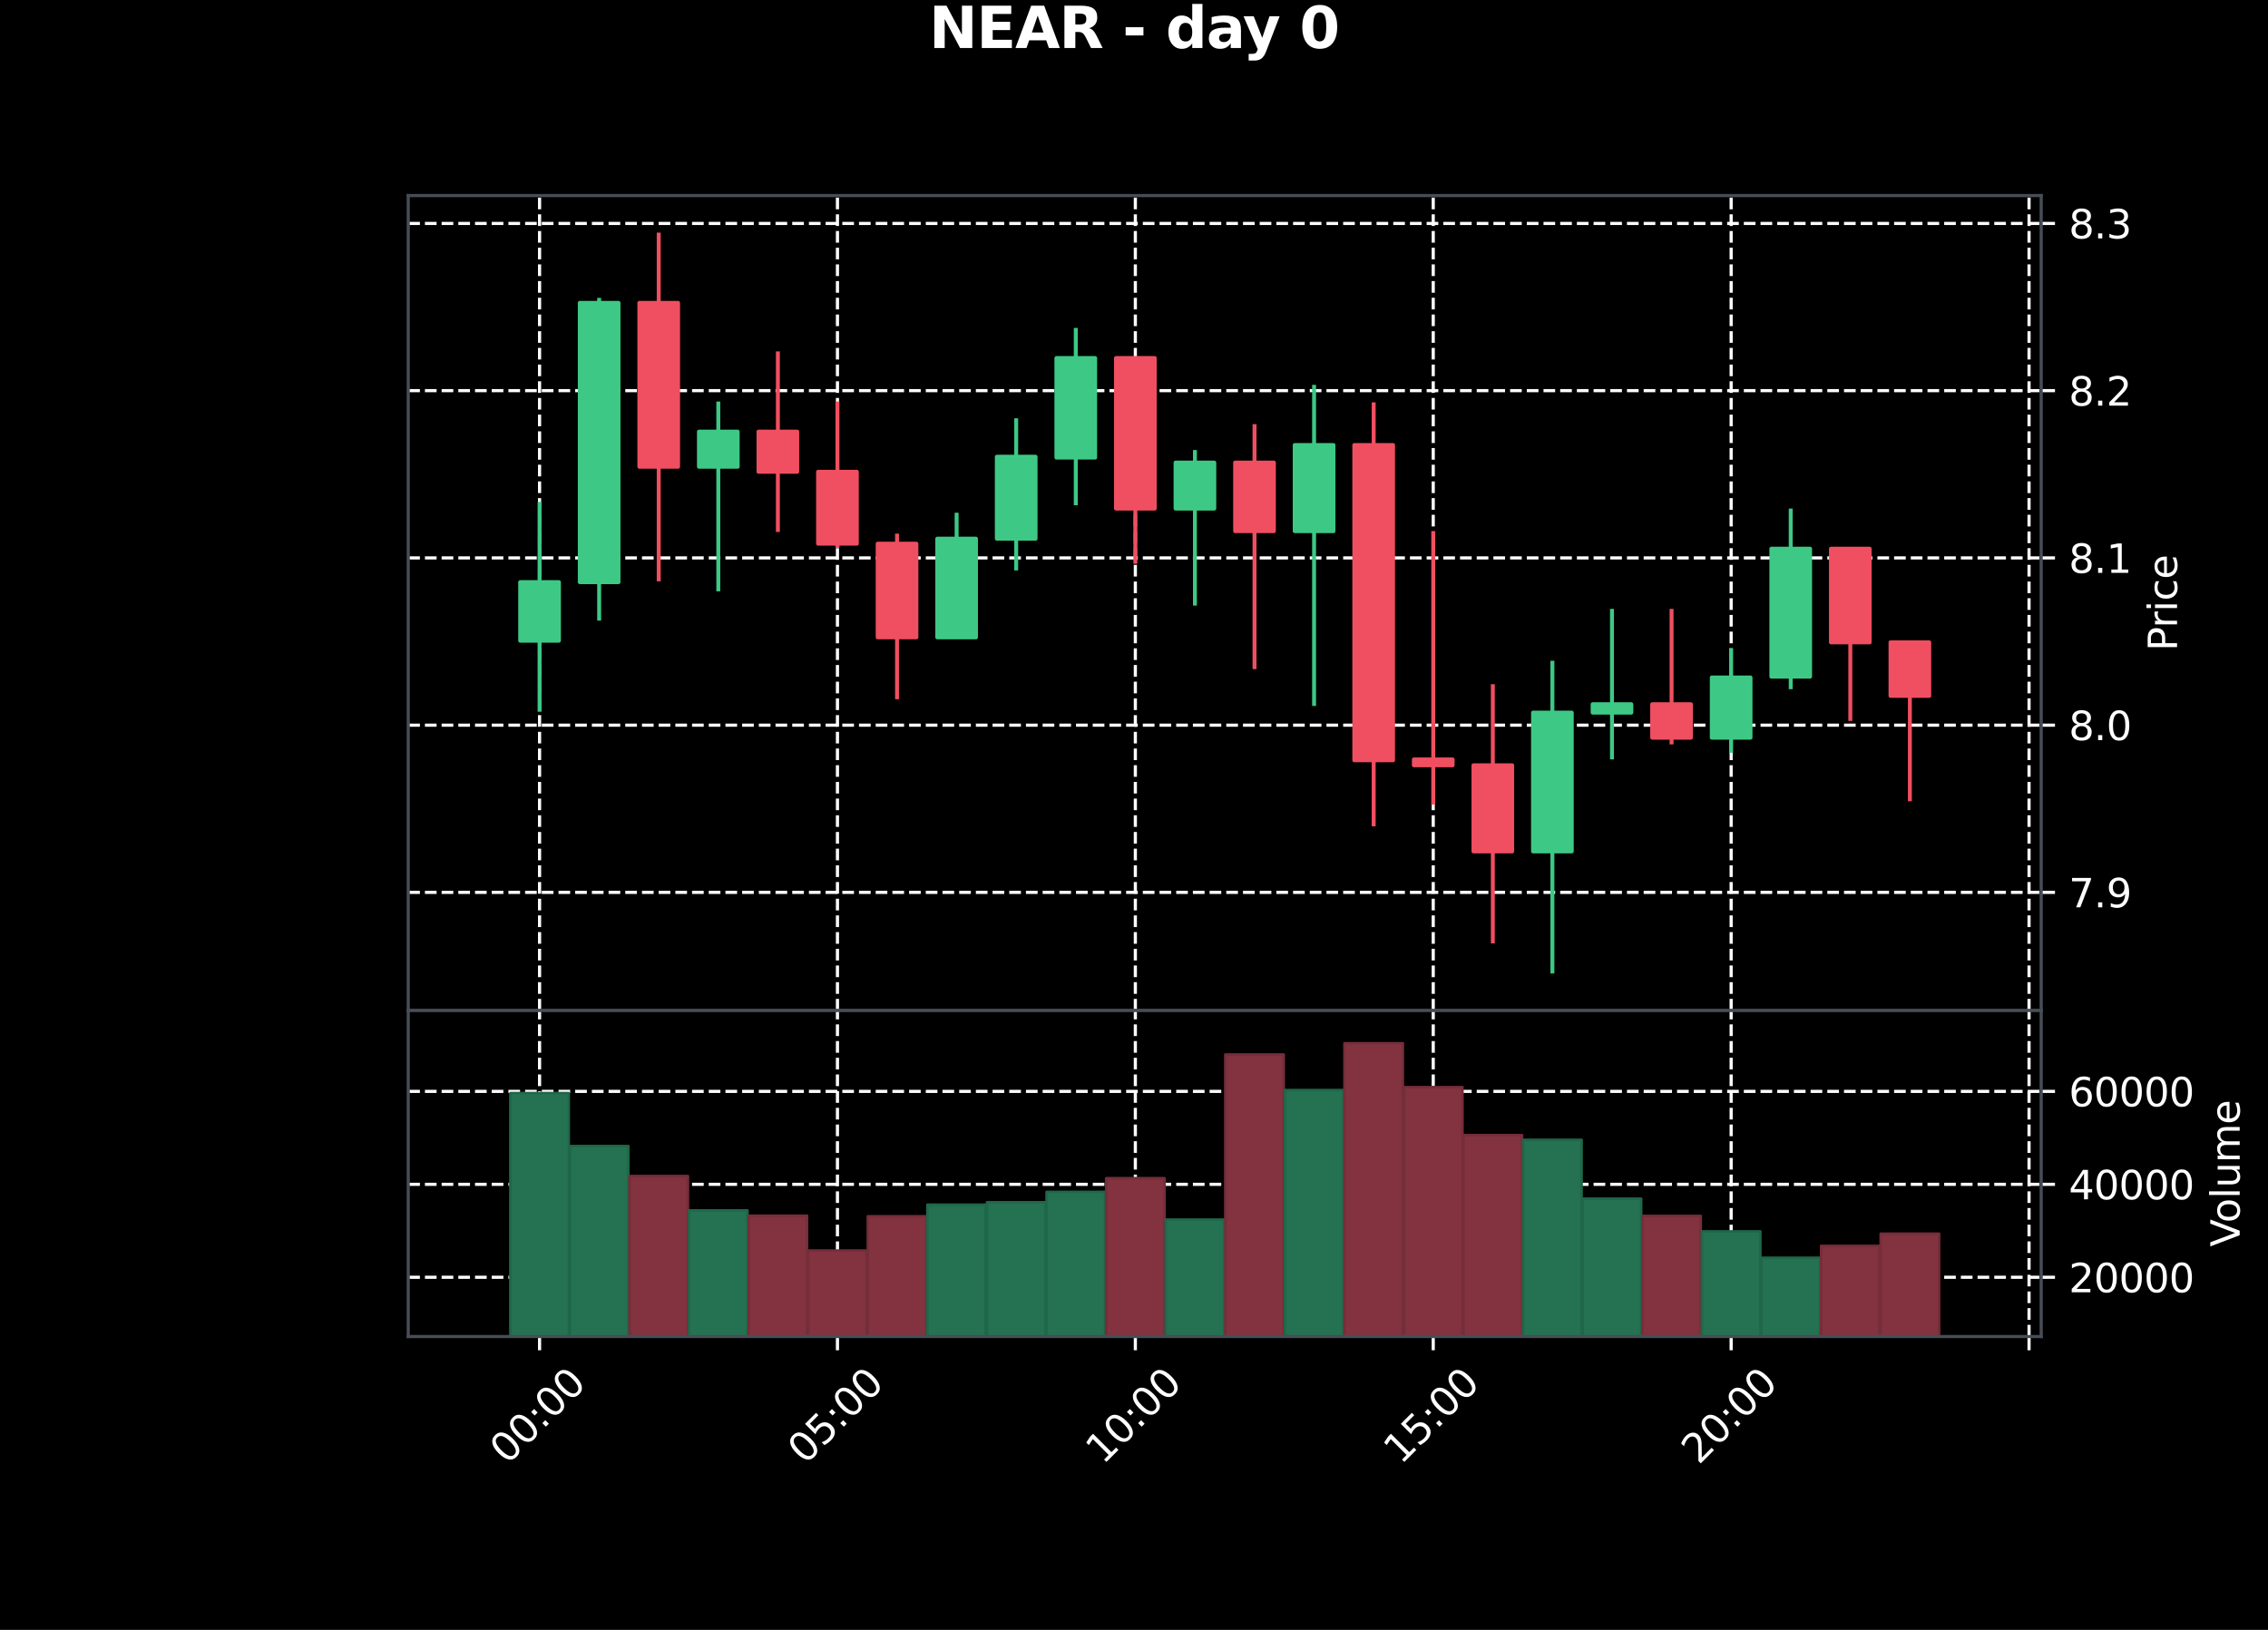 <?xml version="1.0" encoding="utf-8" standalone="no"?>
<!DOCTYPE svg PUBLIC "-//W3C//DTD SVG 1.1//EN"
  "http://www.w3.org/Graphics/SVG/1.1/DTD/svg11.dtd">
<svg xmlns:xlink="http://www.w3.org/1999/xlink" width="576pt" height="414pt" viewBox="0 0 576 414" xmlns="http://www.w3.org/2000/svg" version="1.1">
 <defs>
  <style type="text/css">*{stroke-linejoin: round; stroke-linecap: butt}</style>
 </defs>
 <g id="figure_1">
  <g id="patch_1">
   <path d="M 0 414 
L 576 414 
L 576 0 
L 0 0 
z
"/>
  </g>
  <g id="axes_1">
   <g id="patch_2">
    <path d="M 103.68 256.68 
L 518.4 256.68 
L 518.4 49.68 
L 103.68 49.68 
z
"/>
   </g>
   <g id="matplotlib.axis_1">
    <g id="xtick_1">
     <g id="line2d_1">
      <path d="M 137.032 256.68 
L 137.032 49.68 
" clip-path="url(#p57ed31f810)" style="fill: none; stroke-dasharray: 2.96,1.28; stroke-dashoffset: 0; stroke: #ffffff; stroke-width: 0.8"/>
     </g>
     <g id="line2d_2">
      <defs>
       <path id="mb5f57dc890" d="M 0 0 
L 0 3.5 
" style="stroke: #ffffff; stroke-width: 0.8"/>
      </defs>
      <g>
       <use xlink:href="#mb5f57dc890" x="137.032" y="256.68" style="fill: #ffffff; stroke: #ffffff; stroke-width: 0.8"/>
      </g>
     </g>
    </g>
    <g id="xtick_2">
     <g id="line2d_3">
      <path d="M 212.687 256.68 
L 212.687 49.68 
" clip-path="url(#p57ed31f810)" style="fill: none; stroke-dasharray: 2.96,1.28; stroke-dashoffset: 0; stroke: #ffffff; stroke-width: 0.8"/>
     </g>
     <g id="line2d_4">
      <g>
       <use xlink:href="#mb5f57dc890" x="212.687" y="256.68" style="fill: #ffffff; stroke: #ffffff; stroke-width: 0.8"/>
      </g>
     </g>
    </g>
    <g id="xtick_3">
     <g id="line2d_5">
      <path d="M 288.343 256.68 
L 288.343 49.68 
" clip-path="url(#p57ed31f810)" style="fill: none; stroke-dasharray: 2.96,1.28; stroke-dashoffset: 0; stroke: #ffffff; stroke-width: 0.8"/>
     </g>
     <g id="line2d_6">
      <g>
       <use xlink:href="#mb5f57dc890" x="288.343" y="256.68" style="fill: #ffffff; stroke: #ffffff; stroke-width: 0.8"/>
      </g>
     </g>
    </g>
    <g id="xtick_4">
     <g id="line2d_7">
      <path d="M 363.999 256.68 
L 363.999 49.68 
" clip-path="url(#p57ed31f810)" style="fill: none; stroke-dasharray: 2.96,1.28; stroke-dashoffset: 0; stroke: #ffffff; stroke-width: 0.8"/>
     </g>
     <g id="line2d_8">
      <g>
       <use xlink:href="#mb5f57dc890" x="363.999" y="256.68" style="fill: #ffffff; stroke: #ffffff; stroke-width: 0.8"/>
      </g>
     </g>
    </g>
    <g id="xtick_5">
     <g id="line2d_9">
      <path d="M 439.655 256.68 
L 439.655 49.68 
" clip-path="url(#p57ed31f810)" style="fill: none; stroke-dasharray: 2.96,1.28; stroke-dashoffset: 0; stroke: #ffffff; stroke-width: 0.8"/>
     </g>
     <g id="line2d_10">
      <g>
       <use xlink:href="#mb5f57dc890" x="439.655" y="256.68" style="fill: #ffffff; stroke: #ffffff; stroke-width: 0.8"/>
      </g>
     </g>
    </g>
    <g id="xtick_6">
     <g id="line2d_11">
      <path d="M 515.311 256.68 
L 515.311 49.68 
" clip-path="url(#p57ed31f810)" style="fill: none; stroke-dasharray: 2.96,1.28; stroke-dashoffset: 0; stroke: #ffffff; stroke-width: 0.8"/>
     </g>
     <g id="line2d_12">
      <g>
       <use xlink:href="#mb5f57dc890" x="515.311" y="256.68" style="fill: #ffffff; stroke: #ffffff; stroke-width: 0.8"/>
      </g>
     </g>
    </g>
   </g>
   <g id="matplotlib.axis_2">
    <g id="ytick_1">
     <g id="line2d_13">
      <path d="M 103.68 226.669 
L 518.4 226.669 
" clip-path="url(#p57ed31f810)" style="fill: none; stroke-dasharray: 2.96,1.28; stroke-dashoffset: 0; stroke: #ffffff; stroke-width: 0.8"/>
     </g>
     <g id="line2d_14">
      <defs>
       <path id="m792d38e173" d="M 0 0 
L 3.5 0 
" style="stroke: #ffffff; stroke-width: 0.8"/>
      </defs>
      <g>
       <use xlink:href="#m792d38e173" x="518.4" y="226.669" style="fill: #ffffff; stroke: #ffffff; stroke-width: 0.8"/>
      </g>
     </g>
     <g id="text_1">
      <!-- 7.9 -->
      <g style="fill: #ffffff" transform="translate(525.4 230.468) scale(0.1 -0.1)">
       <defs>
        <path id="DejaVuSans-37" d="M 525 4666 
L 3525 4666 
L 3525 4397 
L 1831 0 
L 1172 0 
L 2766 4134 
L 525 4134 
L 525 4666 
z
" transform="scale(0.016)"/>
        <path id="DejaVuSans-2e" d="M 684 794 
L 1344 794 
L 1344 0 
L 684 0 
L 684 794 
z
" transform="scale(0.016)"/>
        <path id="DejaVuSans-39" d="M 703 97 
L 703 672 
Q 941 559 1184 500 
Q 1428 441 1663 441 
Q 2288 441 2617 861 
Q 2947 1281 2994 2138 
Q 2813 1869 2534 1725 
Q 2256 1581 1919 1581 
Q 1219 1581 811 2004 
Q 403 2428 403 3163 
Q 403 3881 828 4315 
Q 1253 4750 1959 4750 
Q 2769 4750 3195 4129 
Q 3622 3509 3622 2328 
Q 3622 1225 3098 567 
Q 2575 -91 1691 -91 
Q 1453 -91 1209 -44 
Q 966 3 703 97 
z
M 1959 2075 
Q 2384 2075 2632 2365 
Q 2881 2656 2881 3163 
Q 2881 3666 2632 3958 
Q 2384 4250 1959 4250 
Q 1534 4250 1286 3958 
Q 1038 3666 1038 3163 
Q 1038 2656 1286 2365 
Q 1534 2075 1959 2075 
z
" transform="scale(0.016)"/>
       </defs>
       <use xlink:href="#DejaVuSans-37"/>
       <use xlink:href="#DejaVuSans-2e" x="63.623"/>
       <use xlink:href="#DejaVuSans-39" x="95.41"/>
      </g>
     </g>
    </g>
    <g id="ytick_2">
     <g id="line2d_15">
      <path d="M 103.68 184.19 
L 518.4 184.19 
" clip-path="url(#p57ed31f810)" style="fill: none; stroke-dasharray: 2.96,1.28; stroke-dashoffset: 0; stroke: #ffffff; stroke-width: 0.8"/>
     </g>
     <g id="line2d_16">
      <g>
       <use xlink:href="#m792d38e173" x="518.4" y="184.19" style="fill: #ffffff; stroke: #ffffff; stroke-width: 0.8"/>
      </g>
     </g>
     <g id="text_2">
      <!-- 8.0 -->
      <g style="fill: #ffffff" transform="translate(525.4 187.989) scale(0.1 -0.1)">
       <defs>
        <path id="DejaVuSans-38" d="M 2034 2216 
Q 1584 2216 1326 1975 
Q 1069 1734 1069 1313 
Q 1069 891 1326 650 
Q 1584 409 2034 409 
Q 2484 409 2743 651 
Q 3003 894 3003 1313 
Q 3003 1734 2745 1975 
Q 2488 2216 2034 2216 
z
M 1403 2484 
Q 997 2584 770 2862 
Q 544 3141 544 3541 
Q 544 4100 942 4425 
Q 1341 4750 2034 4750 
Q 2731 4750 3128 4425 
Q 3525 4100 3525 3541 
Q 3525 3141 3298 2862 
Q 3072 2584 2669 2484 
Q 3125 2378 3379 2068 
Q 3634 1759 3634 1313 
Q 3634 634 3220 271 
Q 2806 -91 2034 -91 
Q 1263 -91 848 271 
Q 434 634 434 1313 
Q 434 1759 690 2068 
Q 947 2378 1403 2484 
z
M 1172 3481 
Q 1172 3119 1398 2916 
Q 1625 2713 2034 2713 
Q 2441 2713 2670 2916 
Q 2900 3119 2900 3481 
Q 2900 3844 2670 4047 
Q 2441 4250 2034 4250 
Q 1625 4250 1398 4047 
Q 1172 3844 1172 3481 
z
" transform="scale(0.016)"/>
        <path id="DejaVuSans-30" d="M 2034 4250 
Q 1547 4250 1301 3770 
Q 1056 3291 1056 2328 
Q 1056 1369 1301 889 
Q 1547 409 2034 409 
Q 2525 409 2770 889 
Q 3016 1369 3016 2328 
Q 3016 3291 2770 3770 
Q 2525 4250 2034 4250 
z
M 2034 4750 
Q 2819 4750 3233 4129 
Q 3647 3509 3647 2328 
Q 3647 1150 3233 529 
Q 2819 -91 2034 -91 
Q 1250 -91 836 529 
Q 422 1150 422 2328 
Q 422 3509 836 4129 
Q 1250 4750 2034 4750 
z
" transform="scale(0.016)"/>
       </defs>
       <use xlink:href="#DejaVuSans-38"/>
       <use xlink:href="#DejaVuSans-2e" x="63.623"/>
       <use xlink:href="#DejaVuSans-30" x="95.41"/>
      </g>
     </g>
    </g>
    <g id="ytick_3">
     <g id="line2d_17">
      <path d="M 103.68 141.711 
L 518.4 141.711 
" clip-path="url(#p57ed31f810)" style="fill: none; stroke-dasharray: 2.96,1.28; stroke-dashoffset: 0; stroke: #ffffff; stroke-width: 0.8"/>
     </g>
     <g id="line2d_18">
      <g>
       <use xlink:href="#m792d38e173" x="518.4" y="141.711" style="fill: #ffffff; stroke: #ffffff; stroke-width: 0.8"/>
      </g>
     </g>
     <g id="text_3">
      <!-- 8.1 -->
      <g style="fill: #ffffff" transform="translate(525.4 145.51) scale(0.1 -0.1)">
       <defs>
        <path id="DejaVuSans-31" d="M 794 531 
L 1825 531 
L 1825 4091 
L 703 3866 
L 703 4441 
L 1819 4666 
L 2450 4666 
L 2450 531 
L 3481 531 
L 3481 0 
L 794 0 
L 794 531 
z
" transform="scale(0.016)"/>
       </defs>
       <use xlink:href="#DejaVuSans-38"/>
       <use xlink:href="#DejaVuSans-2e" x="63.623"/>
       <use xlink:href="#DejaVuSans-31" x="95.41"/>
      </g>
     </g>
    </g>
    <g id="ytick_4">
     <g id="line2d_19">
      <path d="M 103.68 99.232 
L 518.4 99.232 
" clip-path="url(#p57ed31f810)" style="fill: none; stroke-dasharray: 2.96,1.28; stroke-dashoffset: 0; stroke: #ffffff; stroke-width: 0.8"/>
     </g>
     <g id="line2d_20">
      <g>
       <use xlink:href="#m792d38e173" x="518.4" y="99.232" style="fill: #ffffff; stroke: #ffffff; stroke-width: 0.8"/>
      </g>
     </g>
     <g id="text_4">
      <!-- 8.2 -->
      <g style="fill: #ffffff" transform="translate(525.4 103.031) scale(0.1 -0.1)">
       <defs>
        <path id="DejaVuSans-32" d="M 1228 531 
L 3431 531 
L 3431 0 
L 469 0 
L 469 531 
Q 828 903 1448 1529 
Q 2069 2156 2228 2338 
Q 2531 2678 2651 2914 
Q 2772 3150 2772 3378 
Q 2772 3750 2511 3984 
Q 2250 4219 1831 4219 
Q 1534 4219 1204 4116 
Q 875 4013 500 3803 
L 500 4441 
Q 881 4594 1212 4672 
Q 1544 4750 1819 4750 
Q 2544 4750 2975 4387 
Q 3406 4025 3406 3419 
Q 3406 3131 3298 2873 
Q 3191 2616 2906 2266 
Q 2828 2175 2409 1742 
Q 1991 1309 1228 531 
z
" transform="scale(0.016)"/>
       </defs>
       <use xlink:href="#DejaVuSans-38"/>
       <use xlink:href="#DejaVuSans-2e" x="63.623"/>
       <use xlink:href="#DejaVuSans-32" x="95.41"/>
      </g>
     </g>
    </g>
    <g id="ytick_5">
     <g id="line2d_21">
      <path d="M 103.68 56.753 
L 518.4 56.753 
" clip-path="url(#p57ed31f810)" style="fill: none; stroke-dasharray: 2.96,1.28; stroke-dashoffset: 0; stroke: #ffffff; stroke-width: 0.8"/>
     </g>
     <g id="line2d_22">
      <g>
       <use xlink:href="#m792d38e173" x="518.4" y="56.753" style="fill: #ffffff; stroke: #ffffff; stroke-width: 0.8"/>
      </g>
     </g>
     <g id="text_5">
      <!-- 8.3 -->
      <g style="fill: #ffffff" transform="translate(525.4 60.552) scale(0.1 -0.1)">
       <defs>
        <path id="DejaVuSans-33" d="M 2597 2516 
Q 3050 2419 3304 2112 
Q 3559 1806 3559 1356 
Q 3559 666 3084 287 
Q 2609 -91 1734 -91 
Q 1441 -91 1130 -33 
Q 819 25 488 141 
L 488 750 
Q 750 597 1062 519 
Q 1375 441 1716 441 
Q 2309 441 2620 675 
Q 2931 909 2931 1356 
Q 2931 1769 2642 2001 
Q 2353 2234 1838 2234 
L 1294 2234 
L 1294 2753 
L 1863 2753 
Q 2328 2753 2575 2939 
Q 2822 3125 2822 3475 
Q 2822 3834 2567 4026 
Q 2313 4219 1838 4219 
Q 1578 4219 1281 4162 
Q 984 4106 628 3988 
L 628 4550 
Q 988 4650 1302 4700 
Q 1616 4750 1894 4750 
Q 2613 4750 3031 4423 
Q 3450 4097 3450 3541 
Q 3450 3153 3228 2886 
Q 3006 2619 2597 2516 
z
" transform="scale(0.016)"/>
       </defs>
       <use xlink:href="#DejaVuSans-38"/>
       <use xlink:href="#DejaVuSans-2e" x="63.623"/>
       <use xlink:href="#DejaVuSans-33" x="95.41"/>
      </g>
     </g>
    </g>
    <g id="text_6">
     <!-- Price -->
     <g style="fill: #ffffff" transform="translate(552.902 165.378) rotate(-90) scale(0.1 -0.1)">
      <defs>
       <path id="DejaVuSans-50" d="M 1259 4147 
L 1259 2394 
L 2053 2394 
Q 2494 2394 2734 2622 
Q 2975 2850 2975 3272 
Q 2975 3691 2734 3919 
Q 2494 4147 2053 4147 
L 1259 4147 
z
M 628 4666 
L 2053 4666 
Q 2838 4666 3239 4311 
Q 3641 3956 3641 3272 
Q 3641 2581 3239 2228 
Q 2838 1875 2053 1875 
L 1259 1875 
L 1259 0 
L 628 0 
L 628 4666 
z
" transform="scale(0.016)"/>
       <path id="DejaVuSans-72" d="M 2631 2963 
Q 2534 3019 2420 3045 
Q 2306 3072 2169 3072 
Q 1681 3072 1420 2755 
Q 1159 2438 1159 1844 
L 1159 0 
L 581 0 
L 581 3500 
L 1159 3500 
L 1159 2956 
Q 1341 3275 1631 3429 
Q 1922 3584 2338 3584 
Q 2397 3584 2469 3576 
Q 2541 3569 2628 3553 
L 2631 2963 
z
" transform="scale(0.016)"/>
       <path id="DejaVuSans-69" d="M 603 3500 
L 1178 3500 
L 1178 0 
L 603 0 
L 603 3500 
z
M 603 4863 
L 1178 4863 
L 1178 4134 
L 603 4134 
L 603 4863 
z
" transform="scale(0.016)"/>
       <path id="DejaVuSans-63" d="M 3122 3366 
L 3122 2828 
Q 2878 2963 2633 3030 
Q 2388 3097 2138 3097 
Q 1578 3097 1268 2742 
Q 959 2388 959 1747 
Q 959 1106 1268 751 
Q 1578 397 2138 397 
Q 2388 397 2633 464 
Q 2878 531 3122 666 
L 3122 134 
Q 2881 22 2623 -34 
Q 2366 -91 2075 -91 
Q 1284 -91 818 406 
Q 353 903 353 1747 
Q 353 2603 823 3093 
Q 1294 3584 2113 3584 
Q 2378 3584 2631 3529 
Q 2884 3475 3122 3366 
z
" transform="scale(0.016)"/>
       <path id="DejaVuSans-65" d="M 3597 1894 
L 3597 1613 
L 953 1613 
Q 991 1019 1311 708 
Q 1631 397 2203 397 
Q 2534 397 2845 478 
Q 3156 559 3463 722 
L 3463 178 
Q 3153 47 2828 -22 
Q 2503 -91 2169 -91 
Q 1331 -91 842 396 
Q 353 884 353 1716 
Q 353 2575 817 3079 
Q 1281 3584 2069 3584 
Q 2775 3584 3186 3129 
Q 3597 2675 3597 1894 
z
M 3022 2063 
Q 3016 2534 2758 2815 
Q 2500 3097 2075 3097 
Q 1594 3097 1305 2825 
Q 1016 2553 972 2059 
L 3022 2063 
z
" transform="scale(0.016)"/>
      </defs>
      <use xlink:href="#DejaVuSans-50"/>
      <use xlink:href="#DejaVuSans-72" x="58.553"/>
      <use xlink:href="#DejaVuSans-69" x="99.666"/>
      <use xlink:href="#DejaVuSans-63" x="127.449"/>
      <use xlink:href="#DejaVuSans-65" x="182.43"/>
     </g>
    </g>
   </g>
   <g id="PolyCollection_1">
    <path d="M 132.114 162.738 
L 132.114 147.87 
L 141.949 147.87 
L 141.949 162.738 
z
" clip-path="url(#p57ed31f810)" style="fill: #3dc985; stroke: #3dc985"/>
    <path d="M 147.245 147.87 
L 147.245 76.93 
L 157.08 76.93 
L 157.08 147.87 
z
" clip-path="url(#p57ed31f810)" style="fill: #3dc985; stroke: #3dc985"/>
    <path d="M 162.376 76.93 
L 162.376 118.56 
L 172.212 118.56 
L 172.212 76.93 
z
" clip-path="url(#p57ed31f810)" style="fill: #ef4f60; stroke: #ef4f60"/>
    <path d="M 177.507 118.56 
L 177.507 109.639 
L 187.343 109.639 
L 187.343 118.56 
z
" clip-path="url(#p57ed31f810)" style="fill: #3dc985; stroke: #3dc985"/>
    <path d="M 192.639 109.639 
L 192.639 119.834 
L 202.474 119.834 
L 202.474 109.639 
z
" clip-path="url(#p57ed31f810)" style="fill: #ef4f60; stroke: #ef4f60"/>
    <path d="M 207.77 119.834 
L 207.77 138.1 
L 217.605 138.1 
L 217.605 119.834 
z
" clip-path="url(#p57ed31f810)" style="fill: #ef4f60; stroke: #ef4f60"/>
    <path d="M 222.901 138.1 
L 222.901 161.888 
L 232.736 161.888 
L 232.736 138.1 
z
" clip-path="url(#p57ed31f810)" style="fill: #ef4f60; stroke: #ef4f60"/>
    <path d="M 238.032 161.888 
L 238.032 136.826 
L 247.867 136.826 
L 247.867 161.888 
z
" clip-path="url(#p57ed31f810)" style="fill: #3dc985; stroke: #3dc985"/>
    <path d="M 253.163 136.826 
L 253.163 116.011 
L 262.999 116.011 
L 262.999 136.826 
z
" clip-path="url(#p57ed31f810)" style="fill: #3dc985; stroke: #3dc985"/>
    <path d="M 268.294 116.223 
L 268.294 90.948 
L 278.13 90.948 
L 278.13 116.223 
z
" clip-path="url(#p57ed31f810)" style="fill: #3dc985; stroke: #3dc985"/>
    <path d="M 283.426 90.948 
L 283.426 129.179 
L 293.261 129.179 
L 293.261 90.948 
z
" clip-path="url(#p57ed31f810)" style="fill: #ef4f60; stroke: #ef4f60"/>
    <path d="M 298.557 129.179 
L 298.557 117.498 
L 308.392 117.498 
L 308.392 129.179 
z
" clip-path="url(#p57ed31f810)" style="fill: #3dc985; stroke: #3dc985"/>
    <path d="M 313.688 117.498 
L 313.688 134.914 
L 323.523 134.914 
L 323.523 117.498 
z
" clip-path="url(#p57ed31f810)" style="fill: #ef4f60; stroke: #ef4f60"/>
    <path d="M 328.819 134.914 
L 328.819 113.037 
L 338.654 113.037 
L 338.654 134.914 
z
" clip-path="url(#p57ed31f810)" style="fill: #3dc985; stroke: #3dc985"/>
    <path d="M 343.95 113.037 
L 343.95 193.11 
L 353.786 193.11 
L 353.786 113.037 
z
" clip-path="url(#p57ed31f810)" style="fill: #ef4f60; stroke: #ef4f60"/>
    <path d="M 359.081 192.898 
L 359.081 194.385 
L 368.917 194.385 
L 368.917 192.898 
z
" clip-path="url(#p57ed31f810)" style="fill: #ef4f60; stroke: #ef4f60"/>
    <path d="M 374.213 194.385 
L 374.213 216.261 
L 384.048 216.261 
L 384.048 194.385 
z
" clip-path="url(#p57ed31f810)" style="fill: #ef4f60; stroke: #ef4f60"/>
    <path d="M 389.344 216.261 
L 389.344 181.004 
L 399.179 181.004 
L 399.179 216.261 
z
" clip-path="url(#p57ed31f810)" style="fill: #3dc985; stroke: #3dc985"/>
    <path d="M 404.475 181.004 
L 404.475 178.88 
L 414.31 178.88 
L 414.31 181.004 
z
" clip-path="url(#p57ed31f810)" style="fill: #3dc985; stroke: #3dc985"/>
    <path d="M 419.606 178.88 
L 419.606 187.376 
L 429.441 187.376 
L 429.441 178.88 
z
" clip-path="url(#p57ed31f810)" style="fill: #ef4f60; stroke: #ef4f60"/>
    <path d="M 434.737 187.376 
L 434.737 172.083 
L 444.573 172.083 
L 444.573 187.376 
z
" clip-path="url(#p57ed31f810)" style="fill: #3dc985; stroke: #3dc985"/>
    <path d="M 449.868 171.871 
L 449.868 139.374 
L 459.704 139.374 
L 459.704 171.871 
z
" clip-path="url(#p57ed31f810)" style="fill: #3dc985; stroke: #3dc985"/>
    <path d="M 465 139.374 
L 465 163.163 
L 474.835 163.163 
L 474.835 139.374 
z
" clip-path="url(#p57ed31f810)" style="fill: #ef4f60; stroke: #ef4f60"/>
    <path d="M 480.131 163.163 
L 480.131 176.756 
L 489.966 176.756 
L 489.966 163.163 
z
" clip-path="url(#p57ed31f810)" style="fill: #ef4f60; stroke: #ef4f60"/>
   </g>
   <g id="LineCollection_1">
    <path d="M 137.032 180.791 
L 137.032 162.738 
" clip-path="url(#p57ed31f810)" style="fill: none; stroke: #3dc985"/>
    <path d="M 152.163 157.64 
L 152.163 147.87 
" clip-path="url(#p57ed31f810)" style="fill: none; stroke: #3dc985"/>
    <path d="M 167.294 147.658 
L 167.294 118.56 
" clip-path="url(#p57ed31f810)" style="fill: none; stroke: #ef4f60"/>
    <path d="M 182.425 150.206 
L 182.425 118.56 
" clip-path="url(#p57ed31f810)" style="fill: none; stroke: #3dc985"/>
    <path d="M 197.556 135.126 
L 197.556 119.834 
" clip-path="url(#p57ed31f810)" style="fill: none; stroke: #ef4f60"/>
    <path d="M 212.687 139.162 
L 212.687 138.1 
" clip-path="url(#p57ed31f810)" style="fill: none; stroke: #ef4f60"/>
    <path d="M 227.819 177.605 
L 227.819 161.888 
" clip-path="url(#p57ed31f810)" style="fill: none; stroke: #ef4f60"/>
    <path d="M 242.95 161.888 
L 242.95 161.888 
" clip-path="url(#p57ed31f810)" style="fill: none; stroke: #3dc985"/>
    <path d="M 258.081 144.897 
L 258.081 136.826 
" clip-path="url(#p57ed31f810)" style="fill: none; stroke: #3dc985"/>
    <path d="M 273.212 128.33 
L 273.212 116.223 
" clip-path="url(#p57ed31f810)" style="fill: none; stroke: #3dc985"/>
    <path d="M 288.343 143.197 
L 288.343 129.179 
" clip-path="url(#p57ed31f810)" style="fill: none; stroke: #ef4f60"/>
    <path d="M 303.474 153.817 
L 303.474 129.179 
" clip-path="url(#p57ed31f810)" style="fill: none; stroke: #3dc985"/>
    <path d="M 318.606 169.959 
L 318.606 134.914 
" clip-path="url(#p57ed31f810)" style="fill: none; stroke: #ef4f60"/>
    <path d="M 333.737 179.305 
L 333.737 134.914 
" clip-path="url(#p57ed31f810)" style="fill: none; stroke: #3dc985"/>
    <path d="M 348.868 209.889 
L 348.868 193.11 
" clip-path="url(#p57ed31f810)" style="fill: none; stroke: #ef4f60"/>
    <path d="M 363.999 204.367 
L 363.999 194.385 
" clip-path="url(#p57ed31f810)" style="fill: none; stroke: #ef4f60"/>
    <path d="M 379.13 239.625 
L 379.13 216.261 
" clip-path="url(#p57ed31f810)" style="fill: none; stroke: #ef4f60"/>
    <path d="M 394.261 247.271 
L 394.261 216.261 
" clip-path="url(#p57ed31f810)" style="fill: none; stroke: #3dc985"/>
    <path d="M 409.393 192.898 
L 409.393 181.004 
" clip-path="url(#p57ed31f810)" style="fill: none; stroke: #3dc985"/>
    <path d="M 424.524 189.075 
L 424.524 187.376 
" clip-path="url(#p57ed31f810)" style="fill: none; stroke: #ef4f60"/>
    <path d="M 439.655 191.199 
L 439.655 187.376 
" clip-path="url(#p57ed31f810)" style="fill: none; stroke: #3dc985"/>
    <path d="M 454.786 175.057 
L 454.786 171.871 
" clip-path="url(#p57ed31f810)" style="fill: none; stroke: #3dc985"/>
    <path d="M 469.917 183.128 
L 469.917 163.163 
" clip-path="url(#p57ed31f810)" style="fill: none; stroke: #ef4f60"/>
    <path d="M 485.048 203.518 
L 485.048 176.756 
" clip-path="url(#p57ed31f810)" style="fill: none; stroke: #ef4f60"/>
    <path d="M 137.032 127.48 
L 137.032 147.87 
" clip-path="url(#p57ed31f810)" style="fill: none; stroke: #3dc985"/>
    <path d="M 152.163 75.656 
L 152.163 76.93 
" clip-path="url(#p57ed31f810)" style="fill: none; stroke: #3dc985"/>
    <path d="M 167.294 59.089 
L 167.294 76.93 
" clip-path="url(#p57ed31f810)" style="fill: none; stroke: #ef4f60"/>
    <path d="M 182.425 101.993 
L 182.425 109.639 
" clip-path="url(#p57ed31f810)" style="fill: none; stroke: #3dc985"/>
    <path d="M 197.556 89.249 
L 197.556 109.639 
" clip-path="url(#p57ed31f810)" style="fill: none; stroke: #ef4f60"/>
    <path d="M 212.687 101.993 
L 212.687 119.834 
" clip-path="url(#p57ed31f810)" style="fill: none; stroke: #ef4f60"/>
    <path d="M 227.819 135.551 
L 227.819 138.1 
" clip-path="url(#p57ed31f810)" style="fill: none; stroke: #ef4f60"/>
    <path d="M 242.95 130.241 
L 242.95 136.826 
" clip-path="url(#p57ed31f810)" style="fill: none; stroke: #3dc985"/>
    <path d="M 258.081 106.241 
L 258.081 116.011 
" clip-path="url(#p57ed31f810)" style="fill: none; stroke: #3dc985"/>
    <path d="M 273.212 83.302 
L 273.212 90.948 
" clip-path="url(#p57ed31f810)" style="fill: none; stroke: #3dc985"/>
    <path d="M 288.343 90.948 
L 288.343 90.948 
" clip-path="url(#p57ed31f810)" style="fill: none; stroke: #ef4f60"/>
    <path d="M 303.474 114.312 
L 303.474 117.498 
" clip-path="url(#p57ed31f810)" style="fill: none; stroke: #3dc985"/>
    <path d="M 318.606 107.728 
L 318.606 117.498 
" clip-path="url(#p57ed31f810)" style="fill: none; stroke: #ef4f60"/>
    <path d="M 333.737 97.745 
L 333.737 113.037 
" clip-path="url(#p57ed31f810)" style="fill: none; stroke: #3dc985"/>
    <path d="M 348.868 102.205 
L 348.868 113.037 
" clip-path="url(#p57ed31f810)" style="fill: none; stroke: #ef4f60"/>
    <path d="M 363.999 134.914 
L 363.999 192.898 
" clip-path="url(#p57ed31f810)" style="fill: none; stroke: #ef4f60"/>
    <path d="M 379.13 173.782 
L 379.13 194.385 
" clip-path="url(#p57ed31f810)" style="fill: none; stroke: #ef4f60"/>
    <path d="M 394.261 167.835 
L 394.261 181.004 
" clip-path="url(#p57ed31f810)" style="fill: none; stroke: #3dc985"/>
    <path d="M 409.393 154.667 
L 409.393 178.88 
" clip-path="url(#p57ed31f810)" style="fill: none; stroke: #3dc985"/>
    <path d="M 424.524 154.667 
L 424.524 178.88 
" clip-path="url(#p57ed31f810)" style="fill: none; stroke: #ef4f60"/>
    <path d="M 439.655 164.649 
L 439.655 172.083 
" clip-path="url(#p57ed31f810)" style="fill: none; stroke: #3dc985"/>
    <path d="M 454.786 129.179 
L 454.786 139.374 
" clip-path="url(#p57ed31f810)" style="fill: none; stroke: #3dc985"/>
    <path d="M 469.917 139.374 
L 469.917 139.374 
" clip-path="url(#p57ed31f810)" style="fill: none; stroke: #ef4f60"/>
    <path d="M 485.048 163.163 
L 485.048 163.163 
" clip-path="url(#p57ed31f810)" style="fill: none; stroke: #ef4f60"/>
   </g>
   <g id="patch_3">
    <path d="M 103.68 256.68 
L 103.68 49.68 
" style="fill: none; stroke: #474d56; stroke-width: 0.8; stroke-linejoin: miter; stroke-linecap: square"/>
   </g>
   <g id="patch_4">
    <path d="M 518.4 256.68 
L 518.4 49.68 
" style="fill: none; stroke: #474d56; stroke-width: 0.8; stroke-linejoin: miter; stroke-linecap: square"/>
   </g>
   <g id="patch_5">
    <path d="M 103.68 256.68 
L 518.4 256.68 
" style="fill: none; stroke: #474d56; stroke-width: 0.8; stroke-linejoin: miter; stroke-linecap: square"/>
   </g>
   <g id="patch_6">
    <path d="M 103.68 49.68 
L 518.4 49.68 
" style="fill: none; stroke: #474d56; stroke-width: 0.8; stroke-linejoin: miter; stroke-linecap: square"/>
   </g>
  </g>
  <g id="axes_2">
   <g id="patch_7">
    <path d="M 103.68 339.48 
L 518.4 339.48 
L 518.4 256.68 
L 103.68 256.68 
z
"/>
   </g>
   <g id="matplotlib.axis_3">
    <g id="xtick_7">
     <g id="line2d_23">
      <path d="M 137.032 339.48 
L 137.032 256.68 
" clip-path="url(#p9cd0f02037)" style="fill: none; stroke-dasharray: 2.96,1.28; stroke-dashoffset: 0; stroke: #ffffff; stroke-width: 0.8"/>
     </g>
     <g id="line2d_24">
      <g>
       <use xlink:href="#mb5f57dc890" x="137.032" y="339.48" style="fill: #ffffff; stroke: #ffffff; stroke-width: 0.8"/>
      </g>
     </g>
     <g id="text_7">
      <!-- 00:00 -->
      <g style="fill: #ffffff" transform="translate(128.794 372.231) rotate(-45) scale(0.1 -0.1)">
       <defs>
        <path id="DejaVuSans-3a" d="M 750 794 
L 1409 794 
L 1409 0 
L 750 0 
L 750 794 
z
M 750 3309 
L 1409 3309 
L 1409 2516 
L 750 2516 
L 750 3309 
z
" transform="scale(0.016)"/>
       </defs>
       <use xlink:href="#DejaVuSans-30"/>
       <use xlink:href="#DejaVuSans-30" x="63.623"/>
       <use xlink:href="#DejaVuSans-3a" x="127.246"/>
       <use xlink:href="#DejaVuSans-30" x="160.938"/>
       <use xlink:href="#DejaVuSans-30" x="224.561"/>
      </g>
     </g>
    </g>
    <g id="xtick_8">
     <g id="line2d_25">
      <path d="M 212.687 339.48 
L 212.687 256.68 
" clip-path="url(#p9cd0f02037)" style="fill: none; stroke-dasharray: 2.96,1.28; stroke-dashoffset: 0; stroke: #ffffff; stroke-width: 0.8"/>
     </g>
     <g id="line2d_26">
      <g>
       <use xlink:href="#mb5f57dc890" x="212.687" y="339.48" style="fill: #ffffff; stroke: #ffffff; stroke-width: 0.8"/>
      </g>
     </g>
     <g id="text_8">
      <!-- 05:00 -->
      <g style="fill: #ffffff" transform="translate(204.45 372.231) rotate(-45) scale(0.1 -0.1)">
       <defs>
        <path id="DejaVuSans-35" d="M 691 4666 
L 3169 4666 
L 3169 4134 
L 1269 4134 
L 1269 2991 
Q 1406 3038 1543 3061 
Q 1681 3084 1819 3084 
Q 2600 3084 3056 2656 
Q 3513 2228 3513 1497 
Q 3513 744 3044 326 
Q 2575 -91 1722 -91 
Q 1428 -91 1123 -41 
Q 819 9 494 109 
L 494 744 
Q 775 591 1075 516 
Q 1375 441 1709 441 
Q 2250 441 2565 725 
Q 2881 1009 2881 1497 
Q 2881 1984 2565 2268 
Q 2250 2553 1709 2553 
Q 1456 2553 1204 2497 
Q 953 2441 691 2322 
L 691 4666 
z
" transform="scale(0.016)"/>
       </defs>
       <use xlink:href="#DejaVuSans-30"/>
       <use xlink:href="#DejaVuSans-35" x="63.623"/>
       <use xlink:href="#DejaVuSans-3a" x="127.246"/>
       <use xlink:href="#DejaVuSans-30" x="160.938"/>
       <use xlink:href="#DejaVuSans-30" x="224.561"/>
      </g>
     </g>
    </g>
    <g id="xtick_9">
     <g id="line2d_27">
      <path d="M 288.343 339.48 
L 288.343 256.68 
" clip-path="url(#p9cd0f02037)" style="fill: none; stroke-dasharray: 2.96,1.28; stroke-dashoffset: 0; stroke: #ffffff; stroke-width: 0.8"/>
     </g>
     <g id="line2d_28">
      <g>
       <use xlink:href="#mb5f57dc890" x="288.343" y="339.48" style="fill: #ffffff; stroke: #ffffff; stroke-width: 0.8"/>
      </g>
     </g>
     <g id="text_9">
      <!-- 10:00 -->
      <g style="fill: #ffffff" transform="translate(280.105 372.231) rotate(-45) scale(0.1 -0.1)">
       <use xlink:href="#DejaVuSans-31"/>
       <use xlink:href="#DejaVuSans-30" x="63.623"/>
       <use xlink:href="#DejaVuSans-3a" x="127.246"/>
       <use xlink:href="#DejaVuSans-30" x="160.938"/>
       <use xlink:href="#DejaVuSans-30" x="224.561"/>
      </g>
     </g>
    </g>
    <g id="xtick_10">
     <g id="line2d_29">
      <path d="M 363.999 339.48 
L 363.999 256.68 
" clip-path="url(#p9cd0f02037)" style="fill: none; stroke-dasharray: 2.96,1.28; stroke-dashoffset: 0; stroke: #ffffff; stroke-width: 0.8"/>
     </g>
     <g id="line2d_30">
      <g>
       <use xlink:href="#mb5f57dc890" x="363.999" y="339.48" style="fill: #ffffff; stroke: #ffffff; stroke-width: 0.8"/>
      </g>
     </g>
     <g id="text_10">
      <!-- 15:00 -->
      <g style="fill: #ffffff" transform="translate(355.761 372.231) rotate(-45) scale(0.1 -0.1)">
       <use xlink:href="#DejaVuSans-31"/>
       <use xlink:href="#DejaVuSans-35" x="63.623"/>
       <use xlink:href="#DejaVuSans-3a" x="127.246"/>
       <use xlink:href="#DejaVuSans-30" x="160.938"/>
       <use xlink:href="#DejaVuSans-30" x="224.561"/>
      </g>
     </g>
    </g>
    <g id="xtick_11">
     <g id="line2d_31">
      <path d="M 439.655 339.48 
L 439.655 256.68 
" clip-path="url(#p9cd0f02037)" style="fill: none; stroke-dasharray: 2.96,1.28; stroke-dashoffset: 0; stroke: #ffffff; stroke-width: 0.8"/>
     </g>
     <g id="line2d_32">
      <g>
       <use xlink:href="#mb5f57dc890" x="439.655" y="339.48" style="fill: #ffffff; stroke: #ffffff; stroke-width: 0.8"/>
      </g>
     </g>
     <g id="text_11">
      <!-- 20:00 -->
      <g style="fill: #ffffff" transform="translate(431.417 372.231) rotate(-45) scale(0.1 -0.1)">
       <use xlink:href="#DejaVuSans-32"/>
       <use xlink:href="#DejaVuSans-30" x="63.623"/>
       <use xlink:href="#DejaVuSans-3a" x="127.246"/>
       <use xlink:href="#DejaVuSans-30" x="160.938"/>
       <use xlink:href="#DejaVuSans-30" x="224.561"/>
      </g>
     </g>
    </g>
    <g id="xtick_12">
     <g id="line2d_33">
      <path d="M 515.311 339.48 
L 515.311 256.68 
" clip-path="url(#p9cd0f02037)" style="fill: none; stroke-dasharray: 2.96,1.28; stroke-dashoffset: 0; stroke: #ffffff; stroke-width: 0.8"/>
     </g>
     <g id="line2d_34">
      <g>
       <use xlink:href="#mb5f57dc890" x="515.311" y="339.48" style="fill: #ffffff; stroke: #ffffff; stroke-width: 0.8"/>
      </g>
     </g>
    </g>
   </g>
   <g id="matplotlib.axis_4">
    <g id="ytick_6">
     <g id="line2d_35">
      <path d="M 103.68 324.44 
L 518.4 324.44 
" clip-path="url(#p9cd0f02037)" style="fill: none; stroke-dasharray: 2.96,1.28; stroke-dashoffset: 0; stroke: #ffffff; stroke-width: 0.8"/>
     </g>
     <g id="line2d_36">
      <g>
       <use xlink:href="#m792d38e173" x="518.4" y="324.44" style="fill: #ffffff; stroke: #ffffff; stroke-width: 0.8"/>
      </g>
     </g>
     <g id="text_12">
      <!-- 20000 -->
      <g style="fill: #ffffff" transform="translate(525.4 328.239) scale(0.1 -0.1)">
       <use xlink:href="#DejaVuSans-32"/>
       <use xlink:href="#DejaVuSans-30" x="63.623"/>
       <use xlink:href="#DejaVuSans-30" x="127.246"/>
       <use xlink:href="#DejaVuSans-30" x="190.869"/>
       <use xlink:href="#DejaVuSans-30" x="254.492"/>
      </g>
     </g>
    </g>
    <g id="ytick_7">
     <g id="line2d_37">
      <path d="M 103.68 300.828 
L 518.4 300.828 
" clip-path="url(#p9cd0f02037)" style="fill: none; stroke-dasharray: 2.96,1.28; stroke-dashoffset: 0; stroke: #ffffff; stroke-width: 0.8"/>
     </g>
     <g id="line2d_38">
      <g>
       <use xlink:href="#m792d38e173" x="518.4" y="300.828" style="fill: #ffffff; stroke: #ffffff; stroke-width: 0.8"/>
      </g>
     </g>
     <g id="text_13">
      <!-- 40000 -->
      <g style="fill: #ffffff" transform="translate(525.4 304.628) scale(0.1 -0.1)">
       <defs>
        <path id="DejaVuSans-34" d="M 2419 4116 
L 825 1625 
L 2419 1625 
L 2419 4116 
z
M 2253 4666 
L 3047 4666 
L 3047 1625 
L 3713 1625 
L 3713 1100 
L 3047 1100 
L 3047 0 
L 2419 0 
L 2419 1100 
L 313 1100 
L 313 1709 
L 2253 4666 
z
" transform="scale(0.016)"/>
       </defs>
       <use xlink:href="#DejaVuSans-34"/>
       <use xlink:href="#DejaVuSans-30" x="63.623"/>
       <use xlink:href="#DejaVuSans-30" x="127.246"/>
       <use xlink:href="#DejaVuSans-30" x="190.869"/>
       <use xlink:href="#DejaVuSans-30" x="254.492"/>
      </g>
     </g>
    </g>
    <g id="ytick_8">
     <g id="line2d_39">
      <path d="M 103.68 277.216 
L 518.4 277.216 
" clip-path="url(#p9cd0f02037)" style="fill: none; stroke-dasharray: 2.96,1.28; stroke-dashoffset: 0; stroke: #ffffff; stroke-width: 0.8"/>
     </g>
     <g id="line2d_40">
      <g>
       <use xlink:href="#m792d38e173" x="518.4" y="277.216" style="fill: #ffffff; stroke: #ffffff; stroke-width: 0.8"/>
      </g>
     </g>
     <g id="text_14">
      <!-- 60000 -->
      <g style="fill: #ffffff" transform="translate(525.4 281.016) scale(0.1 -0.1)">
       <defs>
        <path id="DejaVuSans-36" d="M 2113 2584 
Q 1688 2584 1439 2293 
Q 1191 2003 1191 1497 
Q 1191 994 1439 701 
Q 1688 409 2113 409 
Q 2538 409 2786 701 
Q 3034 994 3034 1497 
Q 3034 2003 2786 2293 
Q 2538 2584 2113 2584 
z
M 3366 4563 
L 3366 3988 
Q 3128 4100 2886 4159 
Q 2644 4219 2406 4219 
Q 1781 4219 1451 3797 
Q 1122 3375 1075 2522 
Q 1259 2794 1537 2939 
Q 1816 3084 2150 3084 
Q 2853 3084 3261 2657 
Q 3669 2231 3669 1497 
Q 3669 778 3244 343 
Q 2819 -91 2113 -91 
Q 1303 -91 875 529 
Q 447 1150 447 2328 
Q 447 3434 972 4092 
Q 1497 4750 2381 4750 
Q 2619 4750 2861 4703 
Q 3103 4656 3366 4563 
z
" transform="scale(0.016)"/>
       </defs>
       <use xlink:href="#DejaVuSans-36"/>
       <use xlink:href="#DejaVuSans-30" x="63.623"/>
       <use xlink:href="#DejaVuSans-30" x="127.246"/>
       <use xlink:href="#DejaVuSans-30" x="190.869"/>
       <use xlink:href="#DejaVuSans-30" x="254.492"/>
      </g>
     </g>
    </g>
    <g id="text_15">
     <!-- Volume -->
     <g style="fill: #ffffff" transform="translate(568.811 316.677) rotate(-90) scale(0.1 -0.1)">
      <defs>
       <path id="DejaVuSans-56" d="M 1831 0 
L 50 4666 
L 709 4666 
L 2188 738 
L 3669 4666 
L 4325 4666 
L 2547 0 
L 1831 0 
z
" transform="scale(0.016)"/>
       <path id="DejaVuSans-6f" d="M 1959 3097 
Q 1497 3097 1228 2736 
Q 959 2375 959 1747 
Q 959 1119 1226 758 
Q 1494 397 1959 397 
Q 2419 397 2687 759 
Q 2956 1122 2956 1747 
Q 2956 2369 2687 2733 
Q 2419 3097 1959 3097 
z
M 1959 3584 
Q 2709 3584 3137 3096 
Q 3566 2609 3566 1747 
Q 3566 888 3137 398 
Q 2709 -91 1959 -91 
Q 1206 -91 779 398 
Q 353 888 353 1747 
Q 353 2609 779 3096 
Q 1206 3584 1959 3584 
z
" transform="scale(0.016)"/>
       <path id="DejaVuSans-6c" d="M 603 4863 
L 1178 4863 
L 1178 0 
L 603 0 
L 603 4863 
z
" transform="scale(0.016)"/>
       <path id="DejaVuSans-75" d="M 544 1381 
L 544 3500 
L 1119 3500 
L 1119 1403 
Q 1119 906 1312 657 
Q 1506 409 1894 409 
Q 2359 409 2629 706 
Q 2900 1003 2900 1516 
L 2900 3500 
L 3475 3500 
L 3475 0 
L 2900 0 
L 2900 538 
Q 2691 219 2414 64 
Q 2138 -91 1772 -91 
Q 1169 -91 856 284 
Q 544 659 544 1381 
z
M 1991 3584 
L 1991 3584 
z
" transform="scale(0.016)"/>
       <path id="DejaVuSans-6d" d="M 3328 2828 
Q 3544 3216 3844 3400 
Q 4144 3584 4550 3584 
Q 5097 3584 5394 3201 
Q 5691 2819 5691 2113 
L 5691 0 
L 5113 0 
L 5113 2094 
Q 5113 2597 4934 2840 
Q 4756 3084 4391 3084 
Q 3944 3084 3684 2787 
Q 3425 2491 3425 1978 
L 3425 0 
L 2847 0 
L 2847 2094 
Q 2847 2600 2669 2842 
Q 2491 3084 2119 3084 
Q 1678 3084 1418 2786 
Q 1159 2488 1159 1978 
L 1159 0 
L 581 0 
L 581 3500 
L 1159 3500 
L 1159 2956 
Q 1356 3278 1631 3431 
Q 1906 3584 2284 3584 
Q 2666 3584 2933 3390 
Q 3200 3197 3328 2828 
z
" transform="scale(0.016)"/>
      </defs>
      <use xlink:href="#DejaVuSans-56"/>
      <use xlink:href="#DejaVuSans-6f" x="60.658"/>
      <use xlink:href="#DejaVuSans-6c" x="121.84"/>
      <use xlink:href="#DejaVuSans-75" x="149.623"/>
      <use xlink:href="#DejaVuSans-6d" x="213.002"/>
      <use xlink:href="#DejaVuSans-65" x="310.414"/>
     </g>
    </g>
   </g>
   <g id="patch_8">
    <path d="M 129.617 348.052 
L 144.446 348.052 
L 144.446 277.652 
L 129.617 277.652 
z
" clip-path="url(#p9cd0f02037)" style="fill: #247252; stroke: #20674a; stroke-width: 0.65; stroke-linejoin: miter"/>
   </g>
   <g id="patch_9">
    <path d="M 144.749 348.052 
L 159.577 348.052 
L 159.577 291.106 
L 144.749 291.106 
z
" clip-path="url(#p9cd0f02037)" style="fill: #247252; stroke: #20674a; stroke-width: 0.65; stroke-linejoin: miter"/>
   </g>
   <g id="patch_10">
    <path d="M 159.88 348.052 
L 174.708 348.052 
L 174.708 298.729 
L 159.88 298.729 
z
" clip-path="url(#p9cd0f02037)" style="fill: #82333f; stroke: #752e39; stroke-width: 0.65; stroke-linejoin: miter"/>
   </g>
   <g id="patch_11">
    <path d="M 175.011 348.052 
L 189.839 348.052 
L 189.839 307.447 
L 175.011 307.447 
z
" clip-path="url(#p9cd0f02037)" style="fill: #247252; stroke: #20674a; stroke-width: 0.65; stroke-linejoin: miter"/>
   </g>
   <g id="patch_12">
    <path d="M 190.142 348.052 
L 204.971 348.052 
L 204.971 308.79 
L 190.142 308.79 
z
" clip-path="url(#p9cd0f02037)" style="fill: #82333f; stroke: #752e39; stroke-width: 0.65; stroke-linejoin: miter"/>
   </g>
   <g id="patch_13">
    <path d="M 205.273 348.052 
L 220.102 348.052 
L 220.102 317.651 
L 205.273 317.651 
z
" clip-path="url(#p9cd0f02037)" style="fill: #82333f; stroke: #752e39; stroke-width: 0.65; stroke-linejoin: miter"/>
   </g>
   <g id="patch_14">
    <path d="M 220.404 348.052 
L 235.233 348.052 
L 235.233 308.935 
L 220.404 308.935 
z
" clip-path="url(#p9cd0f02037)" style="fill: #82333f; stroke: #752e39; stroke-width: 0.65; stroke-linejoin: miter"/>
   </g>
   <g id="patch_15">
    <path d="M 235.535 348.052 
L 250.364 348.052 
L 250.364 305.993 
L 235.535 305.993 
z
" clip-path="url(#p9cd0f02037)" style="fill: #247252; stroke: #20674a; stroke-width: 0.65; stroke-linejoin: miter"/>
   </g>
   <g id="patch_16">
    <path d="M 250.667 348.052 
L 265.495 348.052 
L 265.495 305.374 
L 250.667 305.374 
z
" clip-path="url(#p9cd0f02037)" style="fill: #247252; stroke: #20674a; stroke-width: 0.65; stroke-linejoin: miter"/>
   </g>
   <g id="patch_17">
    <path d="M 265.798 348.052 
L 280.626 348.052 
L 280.626 302.742 
L 265.798 302.742 
z
" clip-path="url(#p9cd0f02037)" style="fill: #247252; stroke: #20674a; stroke-width: 0.65; stroke-linejoin: miter"/>
   </g>
   <g id="patch_18">
    <path d="M 280.929 348.052 
L 295.758 348.052 
L 295.758 299.264 
L 280.929 299.264 
z
" clip-path="url(#p9cd0f02037)" style="fill: #82333f; stroke: #752e39; stroke-width: 0.65; stroke-linejoin: miter"/>
   </g>
   <g id="patch_19">
    <path d="M 296.06 348.052 
L 310.889 348.052 
L 310.889 309.777 
L 296.06 309.777 
z
" clip-path="url(#p9cd0f02037)" style="fill: #247252; stroke: #20674a; stroke-width: 0.65; stroke-linejoin: miter"/>
   </g>
   <g id="patch_20">
    <path d="M 311.191 348.052 
L 326.02 348.052 
L 326.02 267.855 
L 311.191 267.855 
z
" clip-path="url(#p9cd0f02037)" style="fill: #82333f; stroke: #752e39; stroke-width: 0.65; stroke-linejoin: miter"/>
   </g>
   <g id="patch_21">
    <path d="M 326.322 348.052 
L 341.151 348.052 
L 341.151 276.885 
L 326.322 276.885 
z
" clip-path="url(#p9cd0f02037)" style="fill: #247252; stroke: #20674a; stroke-width: 0.65; stroke-linejoin: miter"/>
   </g>
   <g id="patch_22">
    <path d="M 341.454 348.052 
L 356.282 348.052 
L 356.282 264.987 
L 341.454 264.987 
z
" clip-path="url(#p9cd0f02037)" style="fill: #82333f; stroke: #752e39; stroke-width: 0.65; stroke-linejoin: miter"/>
   </g>
   <g id="patch_23">
    <path d="M 356.585 348.052 
L 371.413 348.052 
L 371.413 276.147 
L 356.585 276.147 
z
" clip-path="url(#p9cd0f02037)" style="fill: #82333f; stroke: #752e39; stroke-width: 0.65; stroke-linejoin: miter"/>
   </g>
   <g id="patch_24">
    <path d="M 371.716 348.052 
L 386.545 348.052 
L 386.545 288.329 
L 371.716 288.329 
z
" clip-path="url(#p9cd0f02037)" style="fill: #82333f; stroke: #752e39; stroke-width: 0.65; stroke-linejoin: miter"/>
   </g>
   <g id="patch_25">
    <path d="M 386.847 348.052 
L 401.676 348.052 
L 401.676 289.517 
L 386.847 289.517 
z
" clip-path="url(#p9cd0f02037)" style="fill: #247252; stroke: #20674a; stroke-width: 0.65; stroke-linejoin: miter"/>
   </g>
   <g id="patch_26">
    <path d="M 401.978 348.052 
L 416.807 348.052 
L 416.807 304.472 
L 401.978 304.472 
z
" clip-path="url(#p9cd0f02037)" style="fill: #247252; stroke: #20674a; stroke-width: 0.65; stroke-linejoin: miter"/>
   </g>
   <g id="patch_27">
    <path d="M 417.109 348.052 
L 431.938 348.052 
L 431.938 308.85 
L 417.109 308.85 
z
" clip-path="url(#p9cd0f02037)" style="fill: #82333f; stroke: #752e39; stroke-width: 0.65; stroke-linejoin: miter"/>
   </g>
   <g id="patch_28">
    <path d="M 432.241 348.052 
L 447.069 348.052 
L 447.069 312.776 
L 432.241 312.776 
z
" clip-path="url(#p9cd0f02037)" style="fill: #247252; stroke: #20674a; stroke-width: 0.65; stroke-linejoin: miter"/>
   </g>
   <g id="patch_29">
    <path d="M 447.372 348.052 
L 462.2 348.052 
L 462.2 319.478 
L 447.372 319.478 
z
" clip-path="url(#p9cd0f02037)" style="fill: #247252; stroke: #20674a; stroke-width: 0.65; stroke-linejoin: miter"/>
   </g>
   <g id="patch_30">
    <path d="M 462.503 348.052 
L 477.331 348.052 
L 477.331 316.459 
L 462.503 316.459 
z
" clip-path="url(#p9cd0f02037)" style="fill: #82333f; stroke: #752e39; stroke-width: 0.65; stroke-linejoin: miter"/>
   </g>
   <g id="patch_31">
    <path d="M 477.634 348.052 
L 492.463 348.052 
L 492.463 313.369 
L 477.634 313.369 
z
" clip-path="url(#p9cd0f02037)" style="fill: #82333f; stroke: #752e39; stroke-width: 0.65; stroke-linejoin: miter"/>
   </g>
   <g id="patch_32">
    <path d="M 103.68 339.48 
L 103.68 256.68 
" style="fill: none; stroke: #474d56; stroke-width: 0.8; stroke-linejoin: miter; stroke-linecap: square"/>
   </g>
   <g id="patch_33">
    <path d="M 518.4 339.48 
L 518.4 256.68 
" style="fill: none; stroke: #474d56; stroke-width: 0.8; stroke-linejoin: miter; stroke-linecap: square"/>
   </g>
   <g id="patch_34">
    <path d="M 103.68 339.48 
L 518.4 339.48 
" style="fill: none; stroke: #474d56; stroke-width: 0.8; stroke-linejoin: miter; stroke-linecap: square"/>
   </g>
   <g id="patch_35">
    <path d="M 103.68 256.68 
L 518.4 256.68 
" style="fill: none; stroke: #474d56; stroke-width: 0.8; stroke-linejoin: miter; stroke-linecap: square"/>
   </g>
  </g>
  <g id="text_16">
   <!-- NEAR - day 0 -->
   <g style="fill: #ffffff" transform="translate(235.942 12.197) scale(0.144 -0.144)">
    <defs>
     <path id="DejaVuSans-Bold-4e" d="M 588 4666 
L 1931 4666 
L 3628 1466 
L 3628 4666 
L 4769 4666 
L 4769 0 
L 3425 0 
L 1728 3200 
L 1728 0 
L 588 0 
L 588 4666 
z
" transform="scale(0.016)"/>
     <path id="DejaVuSans-Bold-45" d="M 588 4666 
L 3834 4666 
L 3834 3756 
L 1791 3756 
L 1791 2888 
L 3713 2888 
L 3713 1978 
L 1791 1978 
L 1791 909 
L 3903 909 
L 3903 0 
L 588 0 
L 588 4666 
z
" transform="scale(0.016)"/>
     <path id="DejaVuSans-Bold-41" d="M 3419 850 
L 1538 850 
L 1241 0 
L 31 0 
L 1759 4666 
L 3194 4666 
L 4922 0 
L 3713 0 
L 3419 850 
z
M 1838 1716 
L 3116 1716 
L 2478 3572 
L 1838 1716 
z
" transform="scale(0.016)"/>
     <path id="DejaVuSans-Bold-52" d="M 2297 2597 
Q 2675 2597 2839 2737 
Q 3003 2878 3003 3200 
Q 3003 3519 2839 3656 
Q 2675 3794 2297 3794 
L 1791 3794 
L 1791 2597 
L 2297 2597 
z
M 1791 1766 
L 1791 0 
L 588 0 
L 588 4666 
L 2425 4666 
Q 3347 4666 3776 4356 
Q 4206 4047 4206 3378 
Q 4206 2916 3982 2619 
Q 3759 2322 3309 2181 
Q 3556 2125 3751 1926 
Q 3947 1728 4147 1325 
L 4800 0 
L 3519 0 
L 2950 1159 
Q 2778 1509 2601 1637 
Q 2425 1766 2131 1766 
L 1791 1766 
z
" transform="scale(0.016)"/>
     <path id="DejaVuSans-Bold-20" transform="scale(0.016)"/>
     <path id="DejaVuSans-Bold-2d" d="M 347 2297 
L 2309 2297 
L 2309 1388 
L 347 1388 
L 347 2297 
z
" transform="scale(0.016)"/>
     <path id="DejaVuSans-Bold-64" d="M 2919 2988 
L 2919 4863 
L 4044 4863 
L 4044 0 
L 2919 0 
L 2919 506 
Q 2688 197 2409 53 
Q 2131 -91 1766 -91 
Q 1119 -91 703 423 
Q 288 938 288 1747 
Q 288 2556 703 3070 
Q 1119 3584 1766 3584 
Q 2128 3584 2408 3439 
Q 2688 3294 2919 2988 
z
M 2181 722 
Q 2541 722 2730 984 
Q 2919 1247 2919 1747 
Q 2919 2247 2730 2509 
Q 2541 2772 2181 2772 
Q 1825 2772 1636 2509 
Q 1447 2247 1447 1747 
Q 1447 1247 1636 984 
Q 1825 722 2181 722 
z
" transform="scale(0.016)"/>
     <path id="DejaVuSans-Bold-61" d="M 2106 1575 
Q 1756 1575 1579 1456 
Q 1403 1338 1403 1106 
Q 1403 894 1545 773 
Q 1688 653 1941 653 
Q 2256 653 2472 879 
Q 2688 1106 2688 1447 
L 2688 1575 
L 2106 1575 
z
M 3816 1997 
L 3816 0 
L 2688 0 
L 2688 519 
Q 2463 200 2181 54 
Q 1900 -91 1497 -91 
Q 953 -91 614 226 
Q 275 544 275 1050 
Q 275 1666 698 1953 
Q 1122 2241 2028 2241 
L 2688 2241 
L 2688 2328 
Q 2688 2594 2478 2717 
Q 2269 2841 1825 2841 
Q 1466 2841 1156 2769 
Q 847 2697 581 2553 
L 581 3406 
Q 941 3494 1303 3539 
Q 1666 3584 2028 3584 
Q 2975 3584 3395 3211 
Q 3816 2838 3816 1997 
z
" transform="scale(0.016)"/>
     <path id="DejaVuSans-Bold-79" d="M 78 3500 
L 1197 3500 
L 2138 1125 
L 2938 3500 
L 4056 3500 
L 2584 -331 
Q 2363 -916 2067 -1148 
Q 1772 -1381 1288 -1381 
L 641 -1381 
L 641 -647 
L 991 -647 
Q 1275 -647 1404 -556 
Q 1534 -466 1606 -231 
L 1638 -134 
L 78 3500 
z
" transform="scale(0.016)"/>
     <path id="DejaVuSans-Bold-30" d="M 2944 2338 
Q 2944 3213 2780 3570 
Q 2616 3928 2228 3928 
Q 1841 3928 1675 3570 
Q 1509 3213 1509 2338 
Q 1509 1453 1675 1090 
Q 1841 728 2228 728 
Q 2613 728 2778 1090 
Q 2944 1453 2944 2338 
z
M 4147 2328 
Q 4147 1169 3647 539 
Q 3147 -91 2228 -91 
Q 1306 -91 806 539 
Q 306 1169 306 2328 
Q 306 3491 806 4120 
Q 1306 4750 2228 4750 
Q 3147 4750 3647 4120 
Q 4147 3491 4147 2328 
z
" transform="scale(0.016)"/>
    </defs>
    <use xlink:href="#DejaVuSans-Bold-4e"/>
    <use xlink:href="#DejaVuSans-Bold-45" x="83.691"/>
    <use xlink:href="#DejaVuSans-Bold-41" x="152.002"/>
    <use xlink:href="#DejaVuSans-Bold-52" x="229.395"/>
    <use xlink:href="#DejaVuSans-Bold-20" x="306.396"/>
    <use xlink:href="#DejaVuSans-Bold-2d" x="341.211"/>
    <use xlink:href="#DejaVuSans-Bold-20" x="382.715"/>
    <use xlink:href="#DejaVuSans-Bold-64" x="417.529"/>
    <use xlink:href="#DejaVuSans-Bold-61" x="489.111"/>
    <use xlink:href="#DejaVuSans-Bold-79" x="553.467"/>
    <use xlink:href="#DejaVuSans-Bold-20" x="618.652"/>
    <use xlink:href="#DejaVuSans-Bold-30" x="653.467"/>
   </g>
  </g>
 </g>
 <defs>
  <clipPath id="p57ed31f810">
   <rect x="103.68" y="49.68" width="414.72" height="207"/>
  </clipPath>
  <clipPath id="p9cd0f02037">
   <rect x="103.68" y="256.68" width="414.72" height="82.8"/>
  </clipPath>
 </defs>
</svg>
